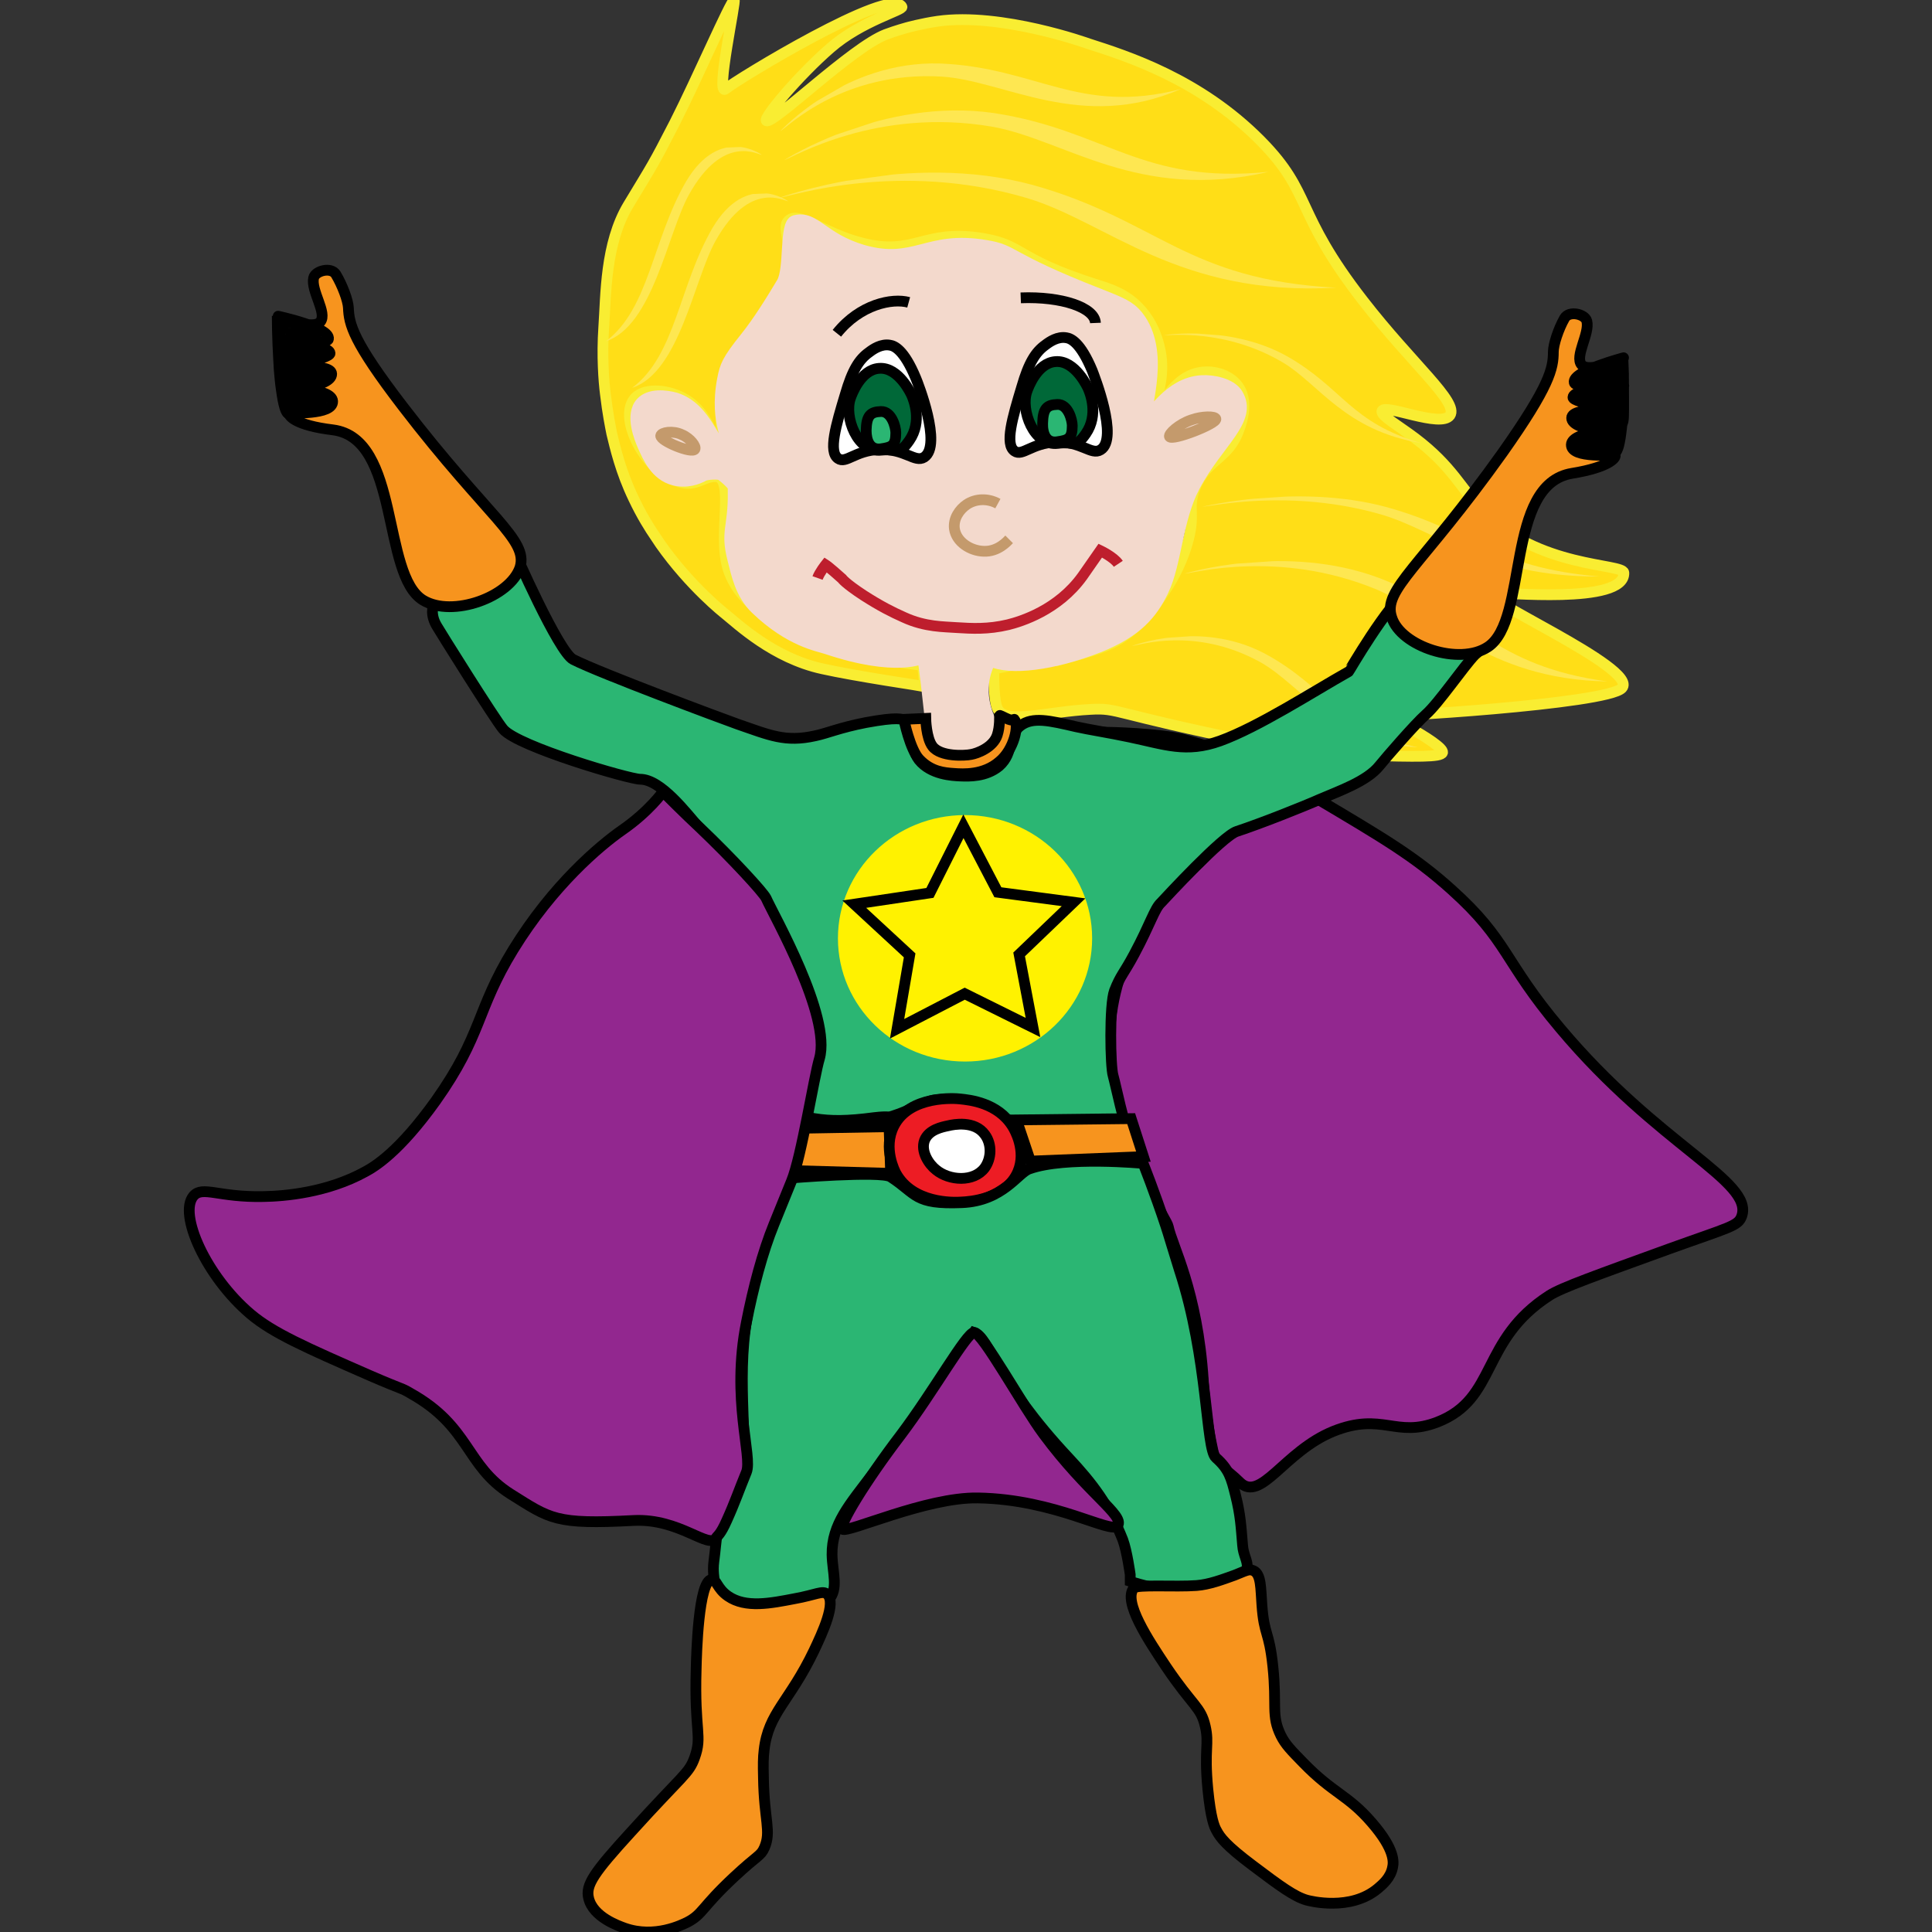 <?xml version="1.0" encoding="utf-8"?>
<!-- Generator: Adobe Illustrator 18.1.0, SVG Export Plug-In . SVG Version: 6.00 Build 0)  -->
<!DOCTYPE svg PUBLIC "-//W3C//DTD SVG 1.1//EN" "http://www.w3.org/Graphics/SVG/1.1/DTD/svg11.dtd">
<svg version="1.1" id="Layer_1" xmlns="http://www.w3.org/2000/svg" xmlns:xlink="http://www.w3.org/1999/xlink" x="0px" y="0px"
	 viewBox="0 0 600 600" enable-background="new 0 0 600 600" xml:space="preserve">
<rect x="0" y="0" width="600" height="600" fill="#333333" stroke="none"/>
<symbol  id="Blond_Hair_4" viewBox="-11.3 -7.7 22.6 15.3">
	<g>
		<path fill="#FEE751" d="M-11.3,6.9c0,0,5.6,2.6,10.6-1.9c5-4.6,5.8-10.2,12-12.7C4.7-6.6,2.2,0.8-1,3.9
			C-6.1,8.8-10.8,6.9-11.3,6.9z"/>
	</g>
</symbol>
<g>
	<path fill="#92278F" stroke="#000000" stroke-width="3.343" stroke-miterlimit="10" d="M385,460.3c6.6,6.5,13.8-9.6,29.1-15.8
		c15.3-6.1,19.3,2.2,32.4-2.9c18.6-7.3,13.1-25.4,34.7-39.3c3.7-2.4,15-6.4,37.3-14.5c18.6-6.7,21.3-7,22.4-10.1
		c3.8-10.9-25.8-21.9-56.4-58.4c-17.7-21-16-27.1-33.7-43c-11.4-10.3-21.5-16.2-41.7-28.2c-16.1-9.5-27.7-14.9-41.3-18.4
		c-7.9-2-23.9-2.3-23.9-2.3s7.6,6.7,23.4,17.5c22.9,15.6,6.6,18.6-6.8,35.2c-36.8,45.9,1.5,96.6,2.3,100.8c1.2,6,9.1,19.8,10.9,47.9
		c0.4,6.7,1.2,13.7,3,21.8C377.7,455.1,381.1,456.4,385,460.3z"/>
	<path fill="#FFDE17" stroke="#F9ED32" stroke-width="3.343" stroke-miterlimit="10" d="M504.3,177.9c-0.1-3-26.7-1.3-44-19.3
		c-6.5-6.8-9.2-13.7-20.8-22.5c-5.3-4-10.9-7.1-10.3-8.5c1-2.3,18.3,5.4,21.1,1.4c2.8-4.1-11.7-15.9-26.9-35.5
		c-21.7-27.9-15.6-33.3-31.9-49.8c-19-19.2-41.6-26.3-53.4-30.1c0,0-27.1-9.8-46.9-7c-4.9,0.7-9.6,2-9.6,2s-3.3,0.9-6.5,2.1
		c-10.5,4-35.2,28.2-37.1,26.8c-1.1-0.8,10.2-14.2,19.9-22.6c9.6-8.4,22.8-11.8,22.2-12.8c-3.5-6.5-51.6,22.8-54.7,25.5
		c-3.4,3,3.4-28.1,2.6-27.6c-1.3,0.8-11.3,24-18.5,38.2c-6.9,13.4-6.5,12.4-14.4,25.5c-7.2,12-6.9,28-7.6,38
		c-0.6,8.8,0,16.7,0.5,20.6c0.7,6,1.6,10.4,2,12.4c1,4.1,2.7,11.7,6.8,20.2c2.4,5.1,5.1,9.4,6.7,11.7c0,0,0.8,1.2,1.6,2.4
		c9.3,13.2,19.9,21.5,19.9,21.5c4.1,3.3,15.2,13.9,30.4,17.2c10.3,2.3,31.3,5.4,31.8,5.5c0,0-1.2-12-0.7-6.6c0,0.1-52.5-5-60.4-29.9
		c-3.4-10.8,2.5-29.1-4.2-28.7c-4,0.2-6.1,3.7-12.3,1.2c-10-4.1-17.8-19.9-12.3-25.7c3.3-3.3,10.7-2.4,15.5,0.5
		c7.5,4.4,8.6,13.3,10.5,12.9c2.5-0.5-2.6-14.6,4.4-26.8c2.8-4.8,4.9-4.9,10.5-13.7c3.4-5.4,5.2-8.2,6.2-12.4
		c1.9-8.8-1.9-13.3,0.5-15.5c3.1-3,10.7,3.8,22.5,6.9c16.7,4.4,19.3-4.4,37.6-1.4c13,2.1,10.2,6.3,34.9,14.2
		c4.4,1.4,9.3,2.8,13.6,7.2c6.8,6.9,7.3,16.4,7.3,17.5c0.4,8.7-3.8,15.1-2.7,15.6c1.3,0.7,5.2-10.8,13.9-12.7c4.2-1,9.6,0.3,12.4,4
		c3.4,4.5,1.4,10.9,0.5,13.3c-3.2,9.6-9.9,9.1-13.7,18.3c-2.7,6.7,0.4,7.9-2.6,17.8c-2.1,7-5.3,12-7.1,14.7
		c-2.7,4.1-6.3,9.5-12.7,13.8c-4.7,3.3-10.1,4.6-20.7,7.5c0,0-4.9-0.6-19.6,2.6c0.4-3.7-0.4,9.3,1.4,12.5c2.6,4.8,15.2,0.7,28.8,0
		c8.8-0.5,6.2,1.2,50.4,10.2c0,0,17.9,3.7,34.9,4.1h0.1c15.6,0.4,23.5,0.6,23.9-0.9c0.7-2.5-22.1-14.6-20.5-11.4
		c0.4,0.7,71.5-3.6,76.2-8.6c5.7-6.1-47.9-29.3-40-29.5C466.2,183.8,504.7,187.9,504.3,177.9z"/>
	
		<use xlink:href="#Blond_Hair_4"  width="22.6" height="15.3" x="-11.3" y="-7.7" transform="matrix(5.683 -0.385 -0.196 -2.888 433.468 193.744)" overflow="visible"/>
	
		<use xlink:href="#Blond_Hair_4"  width="22.6" height="15.3" x="-11.3" y="-7.7" transform="matrix(3.817 -0.259 -0.173 -2.555 395.861 215.323)" overflow="visible" enable-background="new    "/>
	<path fill="#2BB673" stroke="#000000" stroke-width="3.343" stroke-miterlimit="10" d="M316.9,225.4c3.8-2.9,9.1-1.6,17.3,0.3
		c4,0.9,10,1.8,16.6,3.2c11,2.3,17.5,5,28.1,1.2c11.9-4.3,28.9-15.3,39.9-21.5c0.2-0.1,11.7-20.4,19.4-26.5
		c3.2-2.5,5.2,7.3,9.3,10.2c3.2,2.3,13.1,6.3,14.5,7.9c0,0-1.6,1-4,3.2c-3.4,3.5-11.3,15.1-15.2,18.5c-3.3,2.9-12.3,13.3-14.4,15.9
		c-3.9,4.9-12.7,7.9-18.7,10.5c-4.7,2.1-18,7.4-25.6,9.9c-4.4,1.4-22.1,20.6-23.5,22.1c-2.1,1.9-3.3,6.6-8.4,16.1
		c-3.2,6-4.2,6.4-6.1,11.3c-1.6,4.3-1.3,23.6-0.4,26.4c0,0,0.3,1,2.2,9.2l1.4,5.5c-0.9,2-7.3-0.5-17.3-0.3
		c-10.1,0.2-11.4,2.1-16.2,0.9c-5.5-1.4-5.8-3.8-12.2-6.3c-5.3-2-12.2-1.8-13.9-1.4c-5.4,1.4-6.2,2.9-12.5,4.9
		c-1.8,0.6-0.8-0.1-5.8,0.5c-8.3,1.1-13.4,1.1-18.4,0.3c-4.5-0.7-5.1-1.4-5.4-1.7c-2.3-3,0.6-7.6,3-17.2c0.8-3,2.9-10.1,0.8-18.9
		c-0.9-3.4-3.5-6.7-7.8-14.9c-5.1-9.8-4.4-10.1-6.1-15.2c-0.8-2.7-1.1-2.6-9-10.8c-7.8-8-7.2-6.9-11.5-11.8
		c-3.7-4.2-11.7-14.9-18.2-14.9c-3.3,0-37.9-10.1-42.5-15.5c-2.5-2.9-20-30.9-20.6-32c-4-6.6,1.7-11.3,3.3-12.4
		c5.8-4.6,7.1-3.9,11.3-8.1c4.6-4.7,6.5-10.7,8.5-5.1c1,2.6,14.7,33.6,19.2,35.9c8.2,4.2,46.6,18.5,51.1,20.1
		c9.9,3.4,14.7,5.7,24.1,3.6c3.8-0.8,7.5-2.5,15.7-4.1c9.8-1.8,11.5-1.2,12.4-0.4c3.4,2.7,0.6,7.3,4.1,12c3.7,4.6,10.4,4.9,12.9,5
		c2.6,0.1,7.9,0.3,12-3.1C315.1,233.6,312.7,228.6,316.9,225.4z"/>
	<path fill="#F3D9CC" stroke="#F3D9CC" stroke-width="3.343" stroke-miterlimit="10" d="M289.5,229.9c0,0-1.5-16.1-2.9-25.5
		c0,0-8.1,4.4-29.9-2.9c-2.6-0.9-11.4-2.2-22-12.4c-4.8-4.6-6-11-7.1-15.3c-2.3-8.9,0.2-9.8,0.1-20.9c0,0,2.2-0.7-3.7-5.3
		c-0.8-0.6-4.4-0.3-5.3,0.1c-1.9,1.1-5.5,2.4-9.4,1.4c-5.8-1.5-8.1-7.2-9.6-10.5c-1.1-2.5-4.1-9.8-0.6-13.6
		c2.6-2.8,7.6-2.3,10.8-1.4c9.9,3.2,12,15.5,15.1,14.9c2.6-0.6-3.4-6.4-0.6-20.8c0.8-4.1,1.4-5.8,7-12.8c4.1-5.1,8.1-11.6,11.4-17.1
		c2.6-4.3,0.7-18.4,4-19.3c6.4-1.6,8.4,5.4,21.2,9.2c16.2,4.6,19.8-4.6,38.1-1.5c9.4,1.5,5.9,3.6,35.1,15c7.1,2.8,9.6,3.8,12.1,6.8
		c8.9,11.1,1.9,28.8,3.2,30.5c1,1.3,6.2-9.7,16.7-10.3c3.6-0.2,9.1,0.9,11.1,4.1c5,8.1-6.1,15.1-13.3,28.8
		c-5.5,10.4-5.6,23.9-9.8,32.5c-3.4,7-8,12.6-19.9,17.4c-14.3,5.6-27.7,7.2-33.7,4.3l0,0c-4.9,9.2-0.2,18-0.2,18
		c0.1,1.1,0.2,2.8,0.3,5c-1.3,1.1-3.6,2.6-6.7,3.7c-0.9,0.3-1.9,0.5-3.2,0.6C293.2,232.6,289.5,229.9,289.5,229.9z"/>
	<path fill="#F7941E" stroke="#000000" stroke-width="3.343" stroke-miterlimit="10" d="M351.3,347.4c1.3,4,2.5,7.8,3.8,11.8
		l-35.1,1.4l-4.3-12.8L351.3,347.4z"/>
	<polygon fill="#F7941E" stroke="#000000" stroke-width="3.343" stroke-miterlimit="10" points="276.1,349.9 276.6,364.4 
		244.7,363.5 247.9,350.4 	"/>
	<path fill="#ED1C24" stroke="#000000" stroke-width="3.343" stroke-miterlimit="10" d="M314.5,349.9c0.5,0.8,4.4,7.4,1.6,14
		c-3.7,8.6-15.2,9.3-17.5,9.4c-2.6,0.2-15.2,0.5-20.4-9c-0.2-0.4-4.1-7.7-0.6-14.6c4.9-9.7,19.2-8.6,20.7-8.4
		C301,341.6,309.9,342.4,314.5,349.9z"/>
	<path fill="#FFFFFF" stroke="#000000" stroke-width="3.343" stroke-miterlimit="10" d="M305.9,352.4c2.2,3,2,7.4-0.1,10.3
		c-3.4,4.5-11,4-15.1,0.6c-2.3-1.8-4.8-5.7-3.6-9.1c1.3-3.4,5.5-4.2,7.4-4.6C296.1,349.2,302.7,347.9,305.9,352.4z"/>
	<path fill="#2BB673" stroke="#000000" stroke-width="3.343" stroke-miterlimit="10" d="M355,361.3c0,0,3.6,9,7,19.3
		c0.6,1.7,2.9,9.5,4.3,13.9c9,27.5,8.1,55.5,11.3,58.2c4.1,3.6,4.8,6.4,6.1,11.6c1.6,6.4,1.7,9.8,2.2,15.6c0.2,3,1.7,5,1.4,6.9
		c-0.5,2.8-4.9,4.2-7.9,5.2c-1.7,0.6-9,1.9-14.7,1.8c-6.2-0.1-13.7-2.7-13.7-2.7L351,489c0,0-1-7.3-2.3-10.8
		c-4.2-10.7-9.6-17.7-16.8-25.4c-22.7-24.2-24.6-37.4-29.4-39c0,0-8.4,13.7-31.6,44.1c-7,9.3-12.6,15.4-12.5,24.9
		c0.1,5.5,2.1,10.7-1.1,14.1c-0.7,0.8-2,1.8-10.2,2.6c-14.8,1.4-19.3-1.1-20.6-1.9c-1.5-0.9-4.3-2.6-4.5-5.2
		c-0.2-2.4-0.7-4.4-0.3-7.5c1-7.5,0.4-9.5,4-16.2c1.6-3,2.7-7,4.1-10.5c3.2-7.6-1.4-28.7,2.2-48.9c2-11.2-0.4-20.1,3.1-23.7
		c6-6.4,9.7-19.7,9.7-19.7s28.8-2.4,31.8-0.4c8.2,5.3,7.2,8.6,22.1,8c12.8-0.5,17.5-9.4,21-10.5C330.9,359,355,361.3,355,361.3z"/>
	<path fill="#F7941E" stroke="#000000" stroke-width="3.343" stroke-miterlimit="10" d="M391.9,498.5c-0.4-5.2-0.2-9.6-2.6-10.7
		c-1.4-0.7-2.6,0.1-5.9,1.4c-3.9,1.4-7.9,2.9-11.8,3.2c-6.5,0.5-18.5-0.4-19.5,0.8c-3.4,4.2,4.5,16.1,10.1,24.5
		c8.3,12.3,10.7,12.3,12.1,18.4c1.3,5.6-0.4,6.9,0.8,19.5c0.9,9.1,2,11.7,2.7,12.9c1.1,2.1,2.9,4.6,11.3,10.9
		c8.6,6.5,12.9,9.6,16.7,10.7c1.1,0.3,13.6,3.5,22.1-3.6c1.4-1.2,4-3.3,4.6-6.7c0.3-1.4,0.8-5.4-6.5-13.8c-7.4-8.6-12-9-21.3-18.6
		c-3.7-3.8-5.5-5.6-6.9-8.4c-3.1-6.3-1.2-9.2-2.5-21.5C394.1,506.2,392.6,508.1,391.9,498.5z"/>
	<path fill="#F7941E" stroke="#000000" stroke-width="3.343" stroke-miterlimit="10" d="M252.8,512.6c2.6-5.5,7-14.9,4.1-17.5
		c-1.4-1.3-3.5,0.2-10.2,1.4c-7.3,1.4-15.1,3-20.6-0.8c-3.5-2.4-3.6-5.4-5.1-5.2c-4.1,0.5-4.7,23.2-4.8,27.8
		c-0.6,19.6,2,20.7-0.5,27.6c-1.8,5-3.6,5.2-19.7,23c-11.6,12.7-14.2,16.5-13.2,20.6c1.4,5.9,9.3,8.6,11.2,9.3
		c9.4,3.3,17.9-1.1,19.4-1.8c5-2.6,4.2-4.4,14.6-14.1c7.5-7,8.2-6.4,9.4-9.1c2.2-5.1-0.1-8.5-0.3-21.6c-0.1-4.2-0.1-6.3,0.2-8.7
		C238.6,531.9,245.2,528.5,252.8,512.6z"/>
	<path fill="#92278F" stroke="#000000" stroke-width="3.343" stroke-miterlimit="10" d="M205.9,245.9c0,0-4.3,6.1-12.7,11.9
		c-7,4.9-21.5,17.1-33.8,37.1c-11.6,18.9-9.5,26.4-24.1,47c-11.3,15.8-18.9,20.4-21.9,22c-11.8,6.5-25.1,7.6-31.6,7.7
		c-13.9,0.3-18.9-3.4-21.7-0.2c-4.8,5.6,3.9,25,17.7,36.7c7,5.9,17,10.3,37.1,19.1c10.6,4.6,9.6,3.7,12.6,5.5
		c18.6,10.4,17,22.4,31.1,31.3c12.3,7.7,13.8,9.5,38.2,8.2c14.3-0.7,23.3,9.1,25.6,5.4c0.5-0.8,1.3-0.9,3.3-5.4
		c2.5-5.5,3.8-9.4,6.1-15c2-4.9-4.8-22.6,0-46.5c2.1-10.7,5-21.8,8.6-30.6c5.4-13.3,1.4-3.4,5.4-13.3c3.1-7.5,7-32.5,8.7-38.1
		c3.7-13.2-14.2-44.4-16.6-49.8c-0.9-1.8-10.3-12.1-20.7-22C213,253,207.2,247.2,205.9,245.9z"/>
	<path fill="#92278F" stroke="#000000" stroke-width="3.343" stroke-miterlimit="10" d="M261.6,474.9c1.4,1.4,26-10,42.1-9.7
		c24.2,0.4,41.4,11.4,43.4,8.6c2.2-3.2-9.3-9.9-23-28.4c-6.4-8.6-19-31.6-21.6-31.6c-2.3,0-12.4,18.1-22.8,31.9
		C269,459.7,260.4,473.8,261.6,474.9z"/>
	<path fill="none" stroke="#C49A6C" stroke-width="3.343" stroke-miterlimit="10" d="M215.8,139.5c0.5-0.8-1.4-3.4-4-4.5
		c-2.9-1.4-6.4-0.7-6.6,0.3C205,136.9,214.9,141,215.8,139.5z"/>
	<path fill="none" stroke="#C49A6C" stroke-width="3.343" stroke-miterlimit="10" d="M363.2,135.6c-0.4-0.8,2.9-3.9,6.8-5.2
		c3.3-1.2,7.4-1.2,7.6-0.3C377.9,131.6,364,137,363.2,135.6z"/>
	<g>
		<path fill="#FFFFFF" stroke="#000000" stroke-width="3.343" stroke-miterlimit="10" d="M341.8,139.7c-2.9,1.8-5.9-2.7-14-2.4
			c-7.4,0.3-10.3,4.5-12.7,2.8c-3.1-2.1-0.7-10.3,2.2-19.9c2.2-7.6,4.3-10.9,7.4-13.1c1.3-1,3.8-2.7,6.5-2.2c1.3,0.2,4.3,1.3,8,10.2
			C339.8,116.7,347.5,136.2,341.8,139.7z"/>
		<path fill="#006838" stroke="#000000" stroke-width="3.343" stroke-miterlimit="10" d="M337.2,134.7c4.1-5.9,1.3-12.7,0.8-13.9
			c-0.2-0.5-4.1-9-10.2-8.5c-5.7,0.4-8.5,8.1-8.9,9.3c-2,5.7,2.1,17,9.6,16.1C333.6,137,334,139.3,337.2,134.7z"/>
		<path fill="#2BB673" stroke="#000000" stroke-width="3.343" stroke-miterlimit="10" d="M328.3,137.2c3.5-0.5,4.7-1,4.7-5
			c0-1.8-1.3-6.7-4.6-6.6c-3.4,0.1-4.5,1.4-4.6,5.9C323.7,134.7,324.9,137.7,328.3,137.2z"/>
	</g>
	<path fill="none" stroke="#000000" stroke-width="3.343" stroke-miterlimit="10" d="M282.2,93.9c-5.1-1.4-15.1,0.6-22.3,9.6"/>
	<path fill="none" stroke="#000000" stroke-width="3.343" stroke-miterlimit="10" d="M340.2,100.3c-0.2-4.8-10.5-8.3-23.2-7.8"/>
	<line fill="none" stroke="#000000" stroke-width="3.343" stroke-miterlimit="10" x1="270.2" y1="101.9" x2="270.2" y2="101.9"/>
	<g>
		<path fill="none" stroke="#C49A6C" stroke-width="3.343" stroke-miterlimit="10" d="M313.4,167.5c-0.5,0.5-3.4,3.9-7.9,3.7
			c-4-0.1-8.5-2.8-9.1-7c-0.4-3.2,1.6-6,3.8-7.5c2.8-1.9,6.6-2,9.7-0.3"/>
	</g>
	<path fill="none" stroke="#BE1E2D" stroke-width="3.343" stroke-miterlimit="10" d="M347.3,175.1c-1.4-2.1-5.6-4.1-5.6-4.1
		s-3.3,4.7-5.5,7.9c-7.6,10.6-19.1,14.1-23.1,15.1c-6.3,1.5-11.3,1.2-16.1,0.9c-3.7-0.3-9.6-0.1-16.3-3.2c-3.6-1.6-7.2-3.4-12.5-6.8
		c-5.8-3.8-6.7-5.2-6.7-5.2c-4-3.6-5.1-4.3-5.1-4.3s-1.9,2.4-2.5,4.1"/>
	<g>
		<path fill="#FFFFFF" stroke="#000000" stroke-width="3.343" stroke-miterlimit="10" d="M287,142c-2.9,1.8-5.9-2.7-14-2.4
			c-7.4,0.3-10.3,4.5-12.7,2.8c-3.1-2.1-0.7-10.3,2.2-19.9c2.2-7.6,4.3-10.9,7.4-13.1c1.3-1,3.8-2.7,6.5-2.2c1.3,0.2,4.3,1.3,8,10.2
			C285,118.8,292.7,138.3,287,142z"/>
		<path fill="#006838" stroke="#000000" stroke-width="3.343" stroke-miterlimit="10" d="M282.4,136.8c4.1-5.9,1.3-12.7,0.8-13.9
			c-0.2-0.5-4.1-9-10.2-8.5c-5.7,0.4-8.5,8.1-8.9,9.3c-2,5.7,2.1,17,9.6,16.1C278.9,139.3,279.2,141.4,282.4,136.8z"/>
		<path fill="#2BB673" stroke="#000000" stroke-width="3.343" stroke-miterlimit="10" d="M273.5,139.4c3.5-0.5,4.7-1,4.7-5
			c0-1.8-1.3-6.7-4.6-6.6c-3.4,0.1-4.5,1.4-4.6,5.9C269,136.8,270.1,139.8,273.5,139.4z"/>
	</g>
	
		<use xlink:href="#Blond_Hair_4"  width="22.6" height="15.3" x="-11.3" y="-7.7" transform="matrix(-2.242 8.882406e-02 -0.152 -3.83 220.508 89.935)" overflow="visible" enable-background="new    "/>
	
		<use xlink:href="#Blond_Hair_4"  width="22.6" height="15.3" x="-11.3" y="-7.7" transform="matrix(-2.242 8.882406e-02 -0.152 -3.83 212.291 75.514)" overflow="visible" enable-background="new    "/>
	
		<use xlink:href="#Blond_Hair_4"  width="22.6" height="15.3" x="-11.3" y="-7.7" transform="matrix(7.356 -1.001 -0.471 -3.458 328.234 74.029)" overflow="visible" enable-background="new    "/>
	
		<use xlink:href="#Blond_Hair_4"  width="22.6" height="15.3" x="-11.3" y="-7.7" transform="matrix(5.954 -1.976 -1.097 -3.304 318.306 50.246)" overflow="visible" enable-background="new    "/>
	
		<use xlink:href="#Blond_Hair_4"  width="22.6" height="15.3" x="-11.3" y="-7.7" transform="matrix(4.379 -2.529 -1.742 -3.016 303.77 33.032)" overflow="visible" enable-background="new    "/>
	
		<use xlink:href="#Blond_Hair_4"  width="22.6" height="15.3" x="-11.3" y="-7.7" transform="matrix(3.64 0.281 0.144 -1.863 401.489 120.12)" overflow="visible" enable-background="new    "/>
	
		<use xlink:href="#Blond_Hair_4"  width="22.6" height="15.3" x="-11.3" y="-7.7" transform="matrix(5.371 -0.364 -0.139 -2.044 434.92 167.413)" overflow="visible" enable-background="new    "/>
	<g>
		<path fill="#F7941E" stroke="#000000" stroke-width="3.343" stroke-miterlimit="10" d="M131.4,186.4c-13-7.9-7-50.2-28-52.9
			c-11.7-1.4-13.7-4.4-13.6-5c0.1-0.5,13.7,0.6,13.5-3.9c-0.2-4.1-14.7-4.3-14.7-3.8c-0.1,0.6,14.5-0.6,14.4-4.7
			c-0.1-3.6-15.8-1.6-15.8-1.7c0-0.1,15.4-3,15.3-4.7c-0.2-2.9-15.9-2.6-15.9-2.8s15.1,0.3,15.4-1.6c0.7-3.7-16.2-7.2-15.6-7.1
			c0.3,0,10.8,4.6,13.1,1.7c2.2-2.7-3-9.6-2.1-13.6c0.5-2.2,5.4-3.5,6.9-1.1c2,3.3,3.8,8.1,3.9,10.4c0.2,5.1,1.4,10.4,16.9,30.6
			c26.7,34.8,39,41.3,36.4,50C158.4,185.4,140.5,191.9,131.4,186.4z"/>
		<path fill="none" stroke="#000000" stroke-width="3.343" stroke-miterlimit="10" d="M86.1,98.1c0,3.1,0.1,6.1,0.2,8.9
			c0.1,2.8,0.3,5.4,0.4,7.7c0.2,2.4,0.4,4.6,0.7,6.5c0.6,4.5,1.4,7.3,2.3,7.3"/>
		<g>
			<g>
				<path d="M87,100.8c0,1.2-0.4,3.4,0.4,4.3c0.7,0.9,1.4,0.5,2.2,0.4c1.5-0.1,3,0.8,4.6,0.7c1.7,0,3.4-0.4,4.9-1
					c0.8-0.3,0.8-1.3,0-1.5c-1.9-0.7-3.7-1.5-5.6-2.2c-1.4-0.6-3.2-1.5-4.6-1.4c-0.4,0-0.7,0.2-0.8,0.6c-0.4,1.3-0.6,2.9,0.9,3.3
					c0.6,0.2,1.3,0,1.9,0.2c0.6,0.2,1.2,0.5,1.7,0.7c1.1,0.4,2,0.7,3.1,0.5c0.9-0.1,1.1-1.3,0.2-1.5c-2-0.8-4.1-1.7-6.4-2.1
					c-1-0.2-1.4,1.4-0.4,1.5c2.2,0.3,4.2,1.3,6.4,2.1c0.1-0.5,0.1-1.1,0.2-1.5c-1.6,0.2-2.9-0.7-4.4-1.2c-0.3-0.1-1.1-0.4-1.4-0.3
					c-0.7-0.2-0.8,0-0.4,0.4c0-0.6,0.1-1.1,0.2-1.6c-0.3,0.2-0.5,0.4-0.8,0.6c1.5-0.2,3.9,1.2,5.2,1.7c1.5,0.7,3,1.3,4.5,1.8
					c0-0.5,0-1.1,0-1.5c-2.7,0.9-5,1.1-7.7,0.3c-0.7-0.2-1.3-0.2-1.9-0.2c-0.9-0.1-0.3,0.4-0.4-0.4c-0.1-0.9-0.1-1.7,0-2.6
					C88.7,99.7,87,99.7,87,100.8L87,100.8z"/>
			</g>
		</g>
		<g>
			<g>
				<path d="M87.1,109c0.1,1.4,0.2,2.8,0.3,4.1c0.1,0.8,1.1,1.2,1.4,0.4c0.7-1.4,3.8-1.4,5-1.6c1.6-0.4,3.2-0.9,4.7-1.3
					c0.6-0.2,0.8-0.9,0.4-1.4c-1.4-1.6-3.7-1.4-5.6-1.3c-1.3,0-4.9-0.8-5.4,1c-0.3,1.1,0.4,2.4,1.4,2.4c1.3,0.1,2.6-0.3,3.9-0.3
					c1.4,0.1,2.6,0,4-0.3c1-0.3,0.6-1.8-0.4-1.5c-1.5,0.4-3,0.2-4.5,0.2c-0.5,0-1,0-1.4,0.1c-0.2,0-1.7,0.1-1.3,0.2
					c2.3,0.5,6.6-1.4,8.4,0.8c0.1-0.5,0.2-0.9,0.4-1.4c-2.4,0.7-4.7,1.4-7.2,1.7c-1.5,0.2-2.8,0.5-3.6,1.9c0.5,0.1,1,0.3,1.4,0.4
					c-0.1-1.4-0.2-2.8-0.3-4.1C88.7,108,87.1,107.9,87.1,109L87.1,109z"/>
			</g>
		</g>
		<g>
			<g>
				<path d="M92,110.2c0.7,0,2-0.3,2.7,0c0.4,0.2,0.7,0.6,1.1,0.7c0.6,0.2,1.4,0.1,1.9,0.1c0.8,0,1.7,0.1,2.5-0.2
					c0.4-0.1,0.6-0.4,0.6-0.8v-0.1c0-0.3-0.2-0.6-0.4-0.7c0,0-0.1,0-0.1-0.1c-0.9-0.6-1.6,0.9-0.8,1.4c0,0,0.1,0,0.1,0.1
					c-0.1-0.2-0.3-0.5-0.4-0.7v0.1c0.2-0.3,0.4-0.5,0.6-0.8c-0.7,0.2-1.6,0.2-2.3,0.1c-0.5,0.1-1,0-1.4-0.3
					c-0.2-0.1-0.3-0.2-0.5-0.4c-1.1-0.4-2.3-0.2-3.5-0.2C91,108.7,91,110.2,92,110.2L92,110.2z"/>
			</g>
		</g>
		<g>
			<g>
				<path d="M88.5,112.1c0.4,0,0.8,0,1.2,0c1.1,0,1.1-1.6,0-1.6c-0.4,0-0.8,0-1.2,0C87.4,110.6,87.4,112.1,88.5,112.1L88.5,112.1z"
					/>
			</g>
		</g>
		<g>
			<g>
				<path d="M88.1,117c4.3,0,8.8,0,13.1,0c-0.1-0.5-0.1-1.1-0.2-1.5c-2.7,0.8-5.4,1.5-8.1,2.3c-0.7,0.2-1.4,0.3-1.9,0.6
					c-0.3,0-0.6,0.2-0.8,0.3c-0.3,0.3-0.4,0.3-0.4-0.2c-1.4-0.9,2-0.5,2.6-0.5c1.4,0,2.6-0.1,4-0.3c0.2,0,1.9-0.2,1.9-0.2
					c0-0.2-1.6-0.2-1.8-0.2c-0.9,0.1-1.6,0.4-2.4,0.7c-0.4,0.2-0.9,0.5-1.4,0.6c-0.5,0.4-1,0.3-1.4-0.2c-0.9-0.1-1.2-0.3-0.7-0.7
					c0.1,0.5,0.1,1,0.2,1.4c0.2-0.1,0.4-0.2,0.6-0.3c1.1-0.1,1.1-1.6,0-1.6c-0.7,0-0.9,0-1.4,0.5c-0.5,0.4-0.6,1.4,0.2,1.4
					c1.4,0.2,2.4-1.4,1.1-2.4c-1.2-1-2.3-0.1-2.5,1.2c-0.3,2.6,2.2,2.9,4.1,2.3c0.8-0.3,1.5-0.8,2.4-1c1-0.3,1.8-0.2,2.8-0.4
					c0.8-0.1,1.7-0.4,2.1-1.2c1.1-2-1.7-1.9-2.9-1.8c-2.3,0.2-4.5,0.4-6.9,0.3c-0.9,0-1.7-0.3-2.2,0.6c-0.6,1,0.2,3.2,1.3,3.5
					c1.4,0.4,4.2-1.1,5.4-1.4c2.2-0.7,4.4-1.3,6.7-1.9c0.9-0.3,0.7-1.5-0.2-1.5c-4.3,0-8.8,0-13.1,0C87,115.4,87,117,88.1,117
					L88.1,117z"/>
			</g>
		</g>
		<g>
			<g>
				<path d="M88.7,123.7c2.5-0.1,5-0.2,7.5,0.1c1.2,0.1,2.6,0.2,3.8,0.6c0.6,0.2,0.6,0.1,0.1-0.2c-0.7,0.3-1.4,0.6-2.1,0.9
					c-1.1,0.4-2.1,0.7-3.3,0.8c-0.2,0-5.1,0.9-4.2-1c0.3-0.5,3.8-0.7,4.3-0.8c0.7-0.1,4.5-0.1,1.7,0.6c-0.9,0.2-1.7,0.3-2.6,0.5
					c-1.3,0.2-3.5,0.5-1-0.1c0.9-0.2,1.8-0.4,2.8-0.5c0.8,0.2,1.4,0.1,1.8-0.4c-0.1,0-0.1,0-0.2,0c-1.2,0.1-2.4,0.4-3.5,0.7
					c-0.6,0.2-1.2,0.3-1.7,0.5c0.1,0.7,0.5,0.8,1.1,0.3c1,0,2.1-0.5,3.1-0.6c1.1-0.1,0.6-1.6-0.4-1.5c-1.5,0.2-7,0.8-4.9,3.5
					c0.2,0.2,0.6,0.3,0.8,0.2c2.2-0.8,4.4-1,6.7-1.5c0.7-0.2,1.2-0.3,1.4-1.1c0.4-2.2-3.3-1.8-4.4-1.6c-1.4,0.2-6.4,0.1-5.9,2.7
					c0.6,2.6,5.7,0.9,7,0.6c1.4-0.3,4.1-1.4,2.5-3.1c-0.8-0.9-2.3-0.9-3.4-0.8c-1.7,0.2-3.5,0.5-5.2,0.6c-2.1,0.1-2.3,2.9-0.9,4.2
					c1.5,1.4,6.2,0.1,7.9-0.4c1-0.3,6-1.6,4-3.6c-1-1-3.6-0.9-4.9-1c-2.6-0.3-5.3-0.3-7.9-0.2C87.7,122.2,87.7,123.7,88.7,123.7
					L88.7,123.7z"/>
			</g>
		</g>
	</g>
	<path fill="#F7941E" stroke="#000000" stroke-width="3.343" stroke-miterlimit="10" d="M315,223.4c-0.2-0.2,0,0.9-2.7-0.4
		c-2.2-1.1-1.9-0.8-1.9-0.8s0.2,3.4-0.7,6.1c-1.3,3.9-6.3,5.7-8.1,6c-1.9,0.4-9.5,0.8-12-2.5c-2-2.6-2.1-8.7-2.1-8.7l-6.8,0.3
		c0,0,1.9,9.4,4.8,12.4c3.7,3.9,7.8,4.2,10.8,4.4c2.8,0.2,9.2,0.6,14.1-3.7C314.9,232.8,316.6,225.2,315,223.4z"/>
	<g>
		<path fill="#F7941E" stroke="#000000" stroke-width="3.343" stroke-miterlimit="10" d="M462.1,200.9c12.7-8.4,5.2-50.5,26.1-53.9
			c11.7-1.9,13.6-4.9,13.4-5.5c-0.1-0.5-13.7,1.1-13.6-3.4c0.1-4.1,14.5-4.8,14.6-4.2c0.1,0.6-14.5-0.1-14.5-4.1
			c0-3.6,15.7-2.2,15.8-2.3c0-0.1-15.5-2.4-15.4-4.1c0.1-2.9,15.8-3.2,15.8-3.4c0-0.2-15.1,0.9-15.4-1.2c-0.8-3.6,15.9-7.8,15.3-7.7
			c-0.3,0-10.6,5-13,2.2c-2.3-2.6,2.6-9.7,1.6-13.6c-0.6-2.2-5.5-3.3-6.9-0.9c-1.9,3.3-3.5,8.2-3.5,10.5c0,5.1-1.1,10.5-15.7,31.2
			c-25.5,35.8-37.4,42.6-34.5,51.2C435,200.8,453.3,206.8,462.1,200.9z"/>
		<path fill="none" stroke="#000000" stroke-width="3.343" stroke-miterlimit="10" d="M504,111.2c0.1,3.2,0.2,3.8,0.2,6.7
			s0.1,8.9,0,11.4c-0.1,2.5-0.4,1.4-0.6,3.5c-0.5,4.7-1.2,7.6-2.1,7.7"/>
		<g>
			<g>
				<path d="M502.1,114c0,0.6-0.1,1.3,0.1,1.7c-0.3,0.8-0.1,1.1,0.5,0.8c0.7,0,0.8-0.1,0.1-0.2c-1.1-0.3-2.1,0-3.1,0.3
					c-3.1,0.8-5.7,0.8-8.9,0c0,1.1,0,2,0,3.1c1.9-0.6,3.9-1.4,5.8-2.1c1.5-0.6,4.1-1.9,5.8-1.8c-0.5-0.4-1.1-0.8-1.5-1.2
					c0.2,0.5,0.3,1.2,0.2,1.6c0.3-0.5,0.5-1,0.8-1.4c-0.2,0.1-2.3,0.3-3,0.5c-1.5,0.5-2.9,1.2-4.5,1.2c0,1.1,0,2.1,0,3.2
					c0.3,0,1.3,1.4,1.8,1.6c0.7,0.4,1.4,0.5,2.2,0.2c1.9-0.7,2.3-3.8,4.1-4.3c1.9-0.6,1.2-3.7-0.9-3.1c-1.5,0.5-3.2,2.3-3.8,3.8
					c-0.1,0.2-0.3,0.4-0.4,0.5c0.6,0.2,0.7,0.2,0.3-0.1c-0.4-0.3-0.7-0.7-1-1c-0.7-0.6-1.4-1-2.2-0.9c-2,0.1-2,3.1,0,3.2
					c1.5,0.1,2.9-0.3,4.2-0.8s2.7-0.5,4.1-0.9c1.9-0.6,2-2.5,1.4-4.2c-0.3-0.7-0.8-1.2-1.5-1.2c-1.8-0.1-4,1-5.7,1.6
					c-2.2,0.9-4.4,1.7-6.7,2.5c-1.4,0.5-1.6,2.7,0,3.1c1.8,0.4,3.8,0.8,5.7,0.8c2.3,0,4.4-1,6.7-1c3.4,0,3.1-2.6,2.9-5.6
					C505.2,112,502,112,502.1,114L502.1,114z"/>
			</g>
		</g>
		<g>
			<g>
				<path d="M502.1,120.8c-0.1,1.5-0.1,3-0.2,4.5c1-0.3,2-0.6,3-0.8c-1.1-1.7-2.7-2.1-4.6-2.3c-3.1-0.3-6-0.9-9-1.5
					c0.2,0.9,0.5,1.8,0.7,2.7c1.2-1.3,3.4-0.9,4.9-0.9c1.1,0,4.3-0.5,4.8-0.1c-0.3-0.5-0.5-1-0.8-1.4c0,1.5,0.1,3.2-0.1,4.7
					c1.1-0.1,2.1-0.3,3.2-0.4c-0.1-0.6,0-2.5-0.5-3.6c-0.2-0.5-0.9-0.8-1.4-0.8c-1.4,0-2.8-0.2-4.2-0.2c-1.6,0.1-3.3,0.3-5,0
					c-2-0.4-2.9,2.7-0.9,3.1c1.6,0.3,3.3,0.3,5,0.2c1.7-0.1,3.4,0.1,5.1,0.1c-0.5-0.3-1-0.5-1.4-0.8c0,0.1,0,2,0.1,2.8
					c0.4,1.9,3,1.3,3.2-0.4c0.2-1.8,0.8-5.7-1.4-6.5c-1-0.4-2.3-0.1-3.3,0c-1.4,0-3,0-4.4,0.1c-1.9,0.1-3.9,0.3-5.2,1.8
					c-0.8,0.9-0.5,2.4,0.7,2.7c1.9,0.5,3.9,0.9,5.9,1.2c1.3,0.2,5.1,0.1,5.8,1.2c0.9,1.4,2.9,0.8,3-0.8s0.1-3,0.2-4.5
					C505.4,118.8,502.2,118.8,502.1,120.8L502.1,120.8z"/>
			</g>
		</g>
		<g>
			<g>
				<path d="M499.7,120.6c-1.2,0-2.4-0.1-3.5,0.3c-0.2,0.1-0.3,0.2-0.4,0.4c-0.5,0.3-1,0.4-1.4,0.3c-0.7,0.1-1.7,0.1-2.3,0
					c0.2,0.2,0.4,0.4,0.6,0.6v-0.1c-0.1,0.3-0.3,0.6-0.4,0.9c0,0,0.1,0,0.1-0.1c0.9-0.6,0-1.9-0.8-1.4c0,0-0.1,0-0.1,0.1
					c-0.3,0.2-0.4,0.5-0.4,0.9v0.1c0,0.3,0.3,0.5,0.6,0.6c1.2,0.3,3.1,0.3,4.2,0c0.5-0.1,0.8-0.6,1.2-0.7c0.8-0.3,1.9-0.1,2.8-0.1
					C500.6,122.2,500.6,120.6,499.7,120.6L499.7,120.6z"/>
			</g>
		</g>
		<g>
			<g>
				<path d="M503.3,122.5c-0.4,0-0.8,0-1.2,0c-1.1,0-1.1,1.6,0,1.6c0.4,0,0.8,0,1.2,0C504.4,124,504.4,122.4,503.3,122.5
					L503.3,122.5z"/>
			</g>
		</g>
		<g>
			<g>
				<path d="M503.9,126.4c-4.8,0.2-9.6,0.4-14.4,0.5c-1.7,0.1-2.2,2.7-0.4,3.2c2.4,0.6,4.9,1.1,7.3,1.6c2,0.5,4.1,1.3,6.3,1.3
					c0.6,0,1.2-0.3,1.4-0.8c0.8-1.4,1.4-3.8-0.3-4.6c-1.1-0.6-2.8-0.1-4,0c-2,0.1-4-0.1-6-0.1c-1.5,0-4.2-0.2-4.1,2.2
					c0.3,2.8,4,2.2,5.8,2.5c2.3,0.4,5.3,2.4,7.4,0.6c1.3-1,1.6-3.5,0.4-4.6c-3.3-2.9-6.4,4.6-1.4,3.8c1.4-0.3,1.4-2.2,0.4-2.9
					c-0.7-0.5-1.1-0.6-1.9-0.6c-2,0-2,3.2,0,3.2c0.1,0,0.2,0.1,0.3,0.1c0.1-1,0.3-1.9,0.4-2.9c0.4,0.2,0.8,0.4,1.2,0.6
					c-0.1,0.5-0.3,1.1-0.4,1.5c-0.2,0.2-4.4-1.7-5.3-1.9c-0.6-0.1-1.3-0.3-1.7-0.3c-0.3,0-0.6,0-0.9,0c-1.6,1.4-1.8,1.9-0.7,1.8
					c1.1,0.6,3.7,0.2,4.8,0.2c1,0,4.1-0.4,4.2-0.3c-0.3-0.5-0.5-1-0.8-1.4c0,0.5-0.1,1-0.3,1.4c0.5-0.3,1-0.5,1.4-0.8
					c-2.1,0-4.4-1-6.5-1.4c-2.1-0.5-4.1-1-6.3-1.4c-0.1,1.1-0.3,2.1-0.4,3.2c4.8-0.2,9.6-0.4,14.4-0.5
					C505.9,129.6,505.9,126.3,503.9,126.4L503.9,126.4z"/>
			</g>
		</g>
		<g>
			<g>
				<path d="M503.1,132.7c-4.1-0.1-9.8-0.2-13.6,1.9c-2.6,1.4-0.9,4,1,5.1c3,1.7,7.1,3.2,10.6,2.6c3-0.5,3.1-4.6,2.3-6.9
					c-0.2-0.5-0.6-1.1-1.2-1.2c-2.4-0.4-3.4,2-4,4c-0.1,0.3-0.3,0.7-0.4,1c0.9,0.1,1.1-0.1,0.5-0.5c-0.1-0.5-1-1.3-1.4-1.7
					c-0.6-0.9-1.3-1.8-2.1-2.4c-1.8-1.4-4.4-0.1-4.3,2.3c0.2,3.6,5.8,4,8.3,4.4c2.7,0.5,4.8-1.4,3.8-4.1c-0.3-0.8-0.8-2.1-1.4-2.8
					c-0.9-1-1.4-0.7-2.4-0.5c-1.9,0.4-3.7,0.2-5.6,0.5c-1.4,0.2-2.7,0.9-2.9,2.5c-0.1,1.2,0.3,2,1.4,2.5c1,0.5,2.2,0.4,3.3,0.7
					c1.4,0.4,2.9,0.9,4.2,1.5c0.9,0.4,1.6,0.2,2.2-0.6c2.6-3.7-3.8-5.1-6-5.5c-2-0.3-2.9,2.8-0.9,3.1c0.5,0.1,3.8,1.3,4.1,0.8
					c0.8-0.2,1.4-0.4,2.2-0.6c-1.4-0.6-2.7-1.2-4.1-1.6c-1.4-0.4-2.9-0.4-4.2-0.9c0.4,0.4,0.8,0.8,1.2,1.2c-0.6,0.3-0.5,0.4,0.3,0.2
					c0.5-0.1,1-0.1,1.4-0.1c0.8,0,1.5,0.1,2.4,0c0.7-0.1,1.4-0.2,2-0.5c0.9-0.4,1.1,0-0.2-0.3c-0.4-0.4-0.8-0.8-1.2-1.2
					c0.3,0.8,0.9,1.4,1.2,2.2s0.3,0.5-0.6,0.2c-0.8-0.3-1.6-0.4-2.5-0.5c-0.3-0.1-3.4-0.7-3.4-0.4c0,0.1,0.8,0.9,1,1.1
					c0.7,0.9,1.3,1.8,2,2.6c1.1,1.2,2.5,2.1,3.9,1c0.7-0.5,1-1.4,1.3-2.1c0.2-0.5,0.4-1,0.6-1.4c0.1-0.3,0.2-0.5,0.3-0.8
					c0.4-0.6,0.2-0.6-0.7-0.2c-0.4-0.4-0.8-0.8-1.2-1.2c0.2,0.7,0.3,2.8,0,3c-0.1,0.1-1.9-0.2-2.3-0.3c-2.2-0.3-3.9-1.4-5.9-2
					c-0.8-0.7-1-0.7-0.6-0.1c0.1,0.6,0.5,0.7,1.2,0.1c1,0,1.9-0.5,2.8-0.7c2.5-0.5,5.1-0.4,7.6-0.4
					C505.3,136,505.3,132.7,503.1,132.7L503.1,132.7z"/>
			</g>
		</g>
	</g>
	<g>
		
			<ellipse fill="#FFF200" stroke="#FFF200" stroke-width="3.343" stroke-miterlimit="10" cx="299.7" cy="291.4" rx="37.8" ry="36.6"/>
		<polygon fill="#FFF200" stroke="#000000" stroke-width="3.343" stroke-miterlimit="10" points="320.8,319.1 299.6,308.6 
			278.6,319.5 282.5,296.7 265.3,280.8 288.8,277.3 299.2,256.6 309.9,277.1 333.4,280.2 316.5,296.4 		"/>
	</g>
</g>
</svg>
